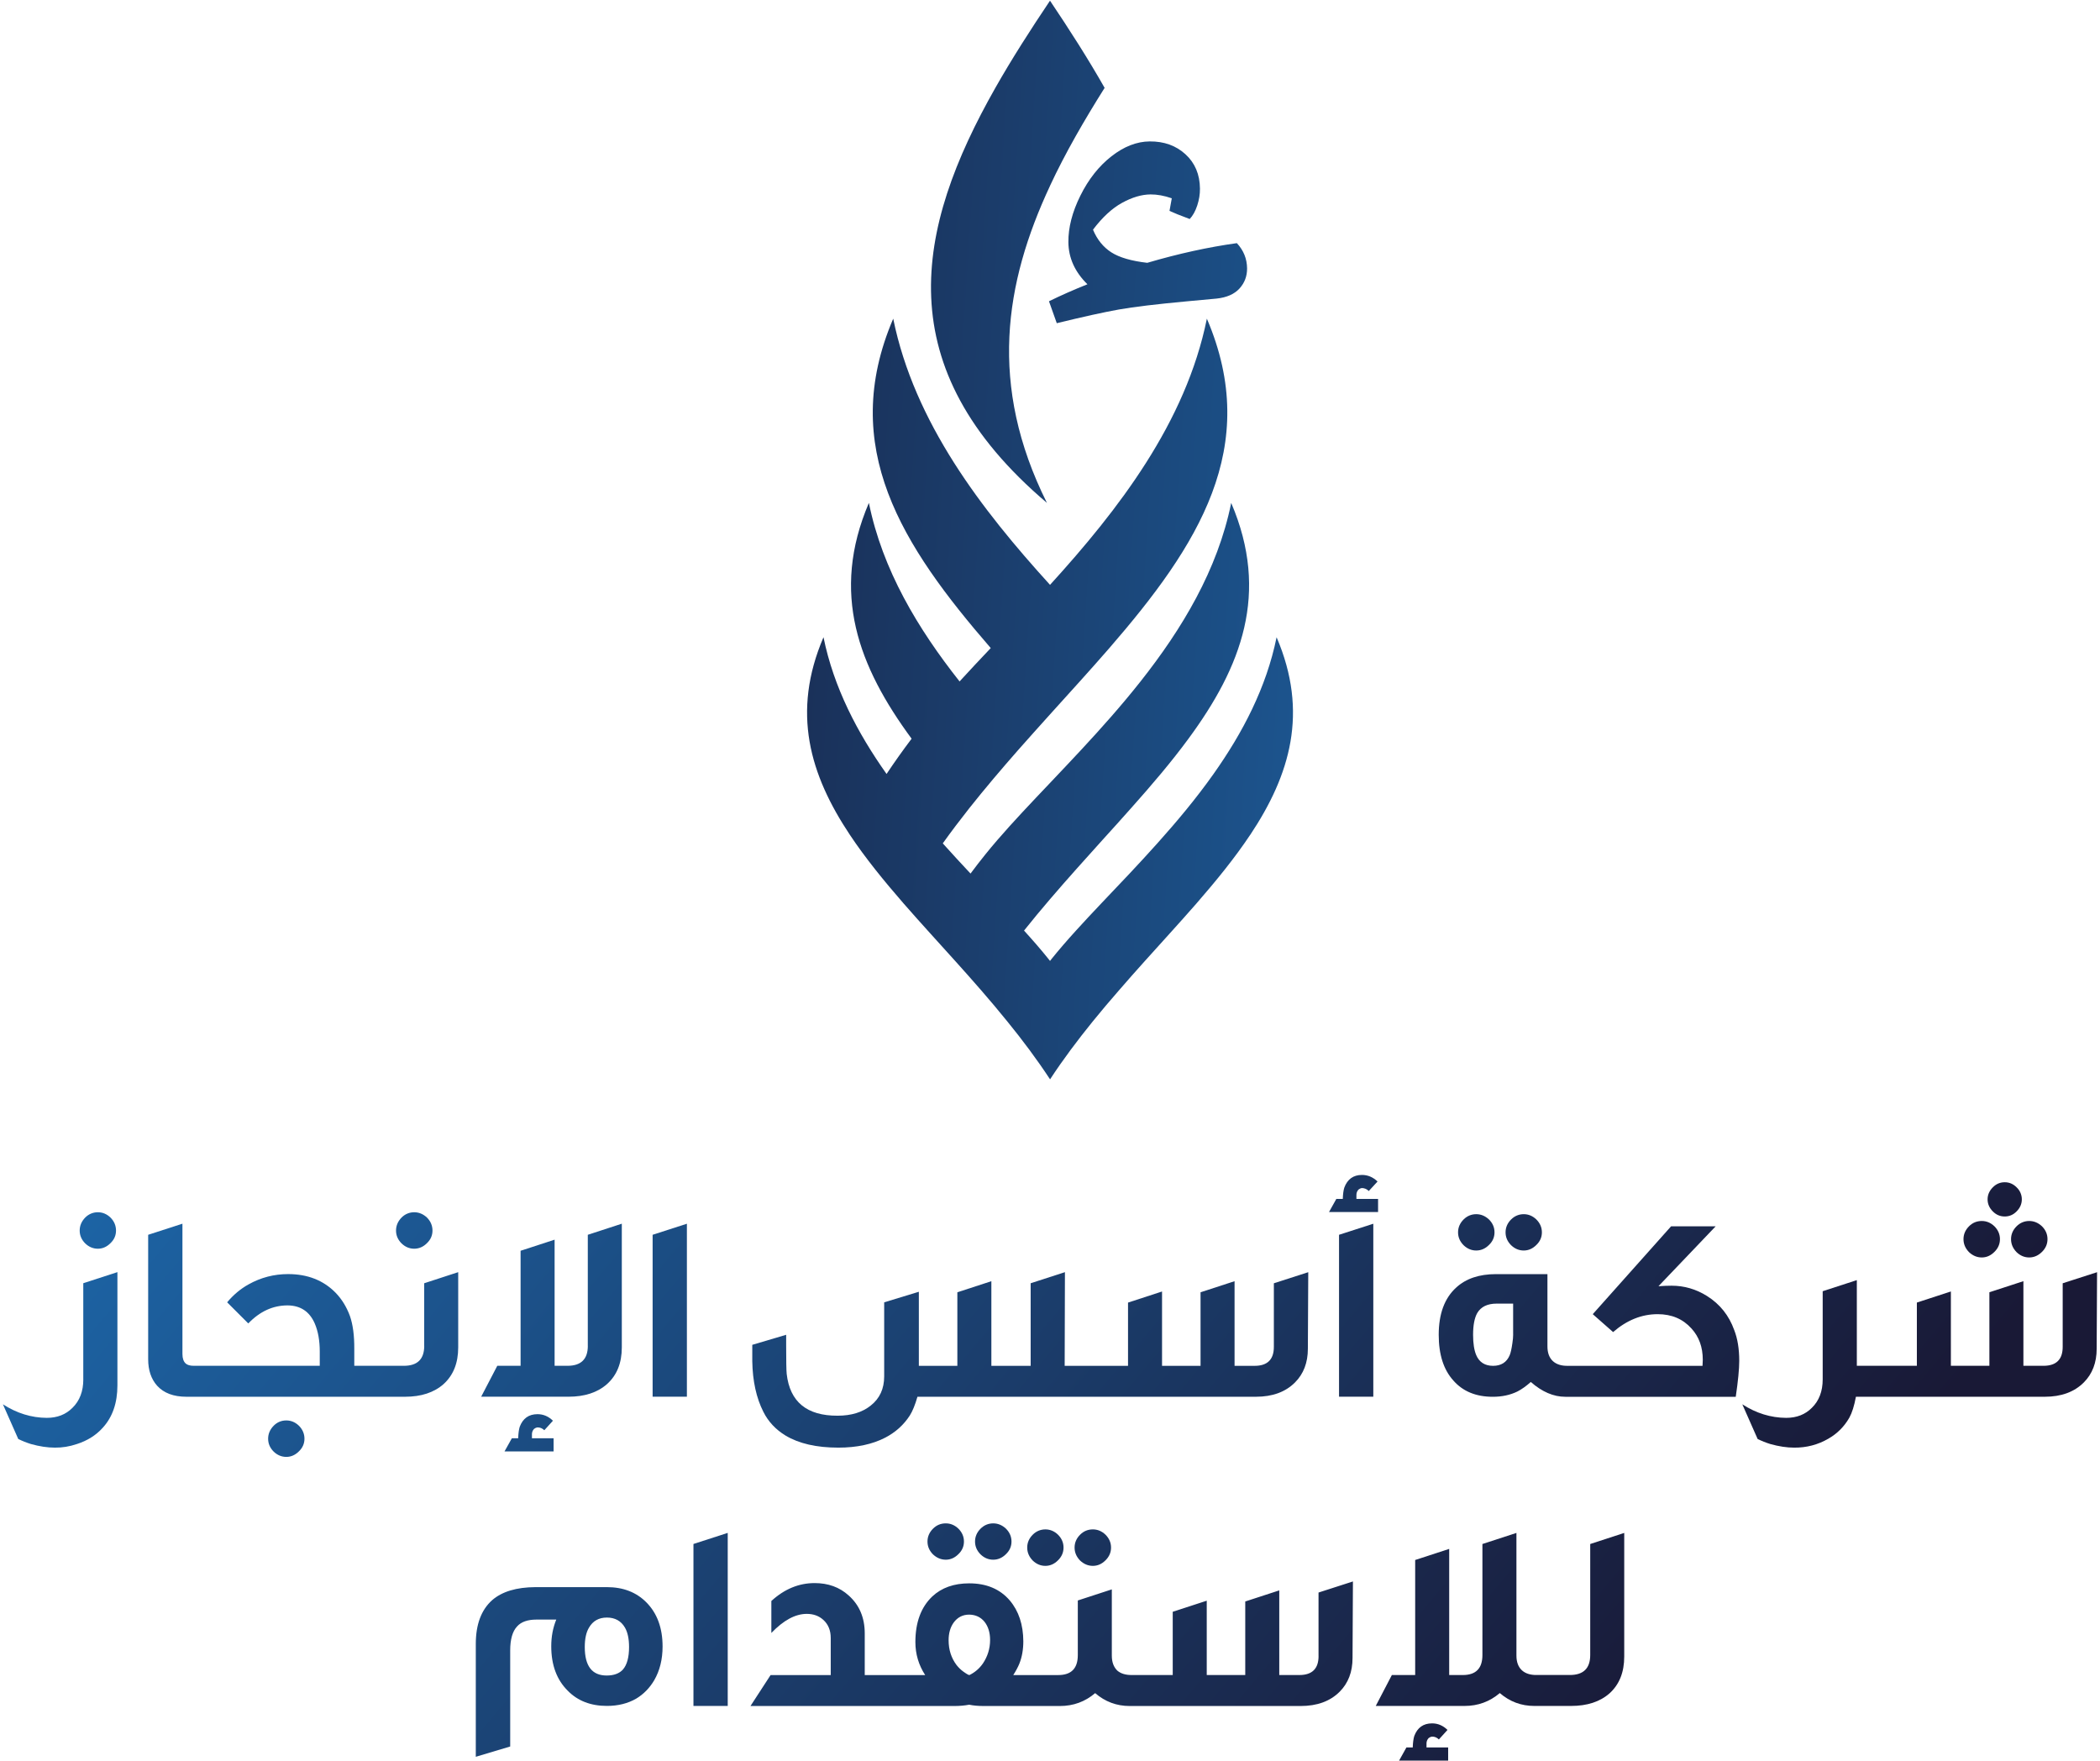 <svg width="644" height="540" viewBox="0 0 644 540" fill="none" xmlns="http://www.w3.org/2000/svg">
<g clip-path="url(#clip0_441_74)">
<path d="M383.379 255.98C378.679 263.05 372.999 270.01 366.869 277.06C364.199 280.11 361.469 283.17 358.659 286.27C353.559 291.92 348.319 297.66 343.189 303.6C340.439 306.74 337.739 309.93 335.089 313.2C330.479 318.89 326.049 324.77 322.019 330.93C317.969 324.77 313.559 318.88 308.939 313.21C306.299 309.94 303.579 306.73 300.849 303.58C295.689 297.64 290.449 291.9 285.359 286.27C282.549 283.17 279.819 280.11 277.149 277.06C271.019 270.01 265.339 263.04 260.639 255.98C248.339 237.52 242.669 218.4 252.539 195.37C255.669 210.77 262.929 224.66 271.879 237.3C274.349 233.6 276.919 229.98 279.559 226.49C263.309 204.42 254.619 181.88 266.459 154.19C270.619 174.72 281.509 192.8 294.269 208.93C297.309 205.61 300.509 202.2 303.829 198.7C276.589 167.28 257.079 137.05 273.919 97.71C280.399 129.6 301.089 156.31 322.009 179.32C342.949 156.31 363.639 129.6 370.109 97.71C386.949 137.05 367.439 167.29 340.199 198.71C334.389 205.4 328.249 212.12 322.019 219.02C318.819 222.58 315.579 226.17 312.379 229.8C307.229 235.66 302.119 241.66 297.209 247.85C294.439 251.36 291.729 254.93 289.119 258.58C291.959 261.76 294.819 264.83 297.629 267.84C299.089 265.88 300.569 263.96 302.079 262.09C303.289 260.58 304.559 259.06 305.899 257.51C310.679 251.97 316.199 246.16 322.019 240.04C325.159 236.73 328.399 233.31 331.649 229.81C337.769 223.22 343.959 216.28 349.759 208.94C362.509 192.81 373.399 174.73 377.569 154.2C389.419 181.89 380.719 204.43 364.459 226.5C359.229 233.62 353.199 240.69 346.799 247.86C343.979 251.05 341.059 254.27 338.119 257.51C332.789 263.43 327.339 269.46 322.009 275.69C319.299 278.84 316.649 282.05 314.039 285.32C316.749 288.3 319.269 291.2 321.539 294.03C321.699 294.23 321.859 294.42 322.009 294.62C322.149 294.42 322.309 294.23 322.469 294.03C324.739 291.21 327.259 288.3 329.969 285.32C334.969 279.8 340.599 274 346.389 267.85C349.199 264.84 352.069 261.77 354.899 258.59C360.899 251.9 366.829 244.82 372.149 237.3C381.099 224.66 388.359 210.78 391.489 195.38C401.349 218.41 395.679 237.53 383.389 255.99L383.379 255.98Z" fill="url(#paint0_linear_441_74)"/>
<path d="M322.01 56.97C308.06 86.8 303.04 118.1 321.06 154.19C272.12 112.64 280.64 70.3 305.24 26.94C310.27 18.07 315.98 9.17 322 0.21C328.02 9.17 333.72 18.07 338.75 26.94C332.5 36.87 326.73 46.83 322 56.97H322.01Z" fill="url(#paint1_linear_441_74)"/>
<path d="M321.688 92.37C325.297 90.6 329.227 88.86 333.477 87.16C329.627 83.38 327.678 79.08 327.638 74.24C327.598 69.75 328.828 64.99 331.328 59.96C333.828 54.93 337.007 50.92 340.847 47.92C344.687 44.92 348.597 43.4 352.557 43.36C356.977 43.32 360.637 44.64 363.557 47.31C366.467 49.98 367.947 53.49 367.987 57.83C368.007 59.53 367.727 61.25 367.157 62.99C366.587 64.73 365.817 66.12 364.847 67.15C361.967 66.08 359.898 65.25 358.648 64.66L359.347 60.8C357.037 59.99 354.858 59.6 352.818 59.61C350.098 59.64 347.197 60.49 344.117 62.18C341.037 63.87 338.057 66.62 335.188 70.42C336.457 73.47 338.337 75.78 340.807 77.37C343.277 78.95 346.948 80.02 351.828 80.58C361.398 77.77 370.557 75.76 379.307 74.55C381.367 76.76 382.408 79.34 382.438 82.28C382.457 84.66 381.687 86.72 380.117 88.45C378.547 90.18 376.198 91.22 373.068 91.55L364.177 92.37C354.667 93.25 347.657 94.09 343.157 94.89C338.647 95.69 332.288 97.09 324.078 99.09L321.688 92.37Z" fill="url(#paint2_linear_441_74)"/>
<path d="M30.008 382.861C31.457 382.861 32.748 382.291 33.877 381.161C35.008 380.081 35.578 378.791 35.578 377.291C35.578 375.791 35.008 374.431 33.877 373.301C32.748 372.221 31.457 371.681 30.008 371.681C28.558 371.681 27.218 372.221 26.137 373.301C25.008 374.461 24.438 375.791 24.438 377.291C24.438 378.791 25.008 380.111 26.137 381.241C27.267 382.321 28.558 382.861 30.008 382.861Z" fill="url(#paint3_linear_441_74)"/>
<path d="M25.548 422.91C25.548 426.57 24.438 429.48 22.228 431.64C20.198 433.69 17.568 434.72 14.328 434.72C9.638 434.69 5.168 433.31 0.898 430.57L5.598 441.2C6.838 441.81 8.128 442.32 9.468 442.74C12.098 443.48 14.549 443.85 16.819 443.85C19.078 443.88 21.348 443.51 23.608 442.74C26.798 441.71 29.418 440.07 31.468 437.8C34.498 434.51 36.008 430.16 36.008 424.76V390.04L25.538 393.44V422.91H25.548Z" fill="url(#paint4_linear_441_74)"/>
<path d="M87.796 435.51C86.296 435.51 85.007 436.05 83.927 437.13C82.796 438.29 82.227 439.62 82.227 441.12C82.227 442.62 82.796 443.94 83.927 445.07C85.056 446.15 86.347 446.69 87.796 446.69C89.246 446.69 90.537 446.12 91.667 444.99C92.797 443.91 93.367 442.62 93.367 441.12C93.367 439.62 92.797 438.26 91.667 437.13C90.537 436.05 89.246 435.51 87.796 435.51Z" fill="url(#paint5_linear_441_74)"/>
<path d="M130.098 412.64C130.098 416.72 128.017 418.76 123.857 418.76H108.647V413.59C108.677 409.48 108.227 406.11 107.307 403.48C106.277 400.69 104.817 398.32 102.927 396.37C99.188 392.55 94.328 390.64 88.347 390.64C84.028 390.64 79.987 391.69 76.218 393.8C73.797 395.14 71.608 396.97 69.657 399.29L76.138 405.77C79.688 402.08 83.707 400.24 88.188 400.24C92.138 400.27 94.918 402.11 96.517 405.77C97.547 408.14 98.058 411.02 98.058 414.42V418.76H59.428C58.297 418.76 57.468 418.52 56.938 418.05C56.278 417.44 55.947 416.47 55.947 415.13V375.19L45.438 378.59V416.75C45.438 420.09 46.347 422.79 48.167 424.85C50.218 427.12 53.227 428.25 57.178 428.25H124.207C129.157 428.25 133.097 426.96 136.017 424.38C139.017 421.67 140.517 417.91 140.517 413.12V390.05L130.087 393.45V412.65L130.098 412.64Z" fill="url(#paint6_linear_441_74)"/>
<path d="M127.019 382.861C128.489 382.861 129.799 382.291 130.929 381.161C132.059 380.081 132.629 378.791 132.629 377.291C132.629 375.791 132.059 374.431 130.929 373.301C129.769 372.221 128.469 371.681 127.019 371.681C125.569 371.681 124.229 372.221 123.149 373.301C122.019 374.461 121.449 375.791 121.449 377.291C121.449 378.791 122.019 380.111 123.149 381.241C124.279 382.321 125.569 382.861 127.019 382.861Z" fill="url(#paint7_linear_441_74)"/>
<path d="M180.269 412.64C180.269 416.72 178.189 418.76 174.029 418.76H170.079V380.09L159.649 383.49V418.76H152.499L147.559 428.24H174.339C179.289 428.24 183.229 426.95 186.149 424.37C189.179 421.66 190.689 417.9 190.689 413.11V375.19L180.259 378.59V412.64H180.269Z" fill="url(#paint8_linear_441_74)"/>
<path d="M163.129 439.74C163.129 439.13 163.339 438.59 163.759 438.12C164.099 437.86 164.429 437.7 164.749 437.65C165.589 437.62 166.319 437.91 166.919 438.52L169.569 435.6C168.199 434.26 166.619 433.59 164.829 433.59C162.169 433.59 160.349 434.88 159.379 437.46C159.119 438.3 158.959 439.47 158.909 440.98H156.969L154.719 445.01H169.769V440.98H163.129V439.75V439.74Z" fill="url(#paint9_linear_441_74)"/>
<path d="M200.137 428.24H210.647V375.2L200.137 378.59V428.24Z" fill="url(#paint10_linear_441_74)"/>
<path d="M390.649 412.88C390.679 416.8 388.709 418.77 384.759 418.77H378.599V392.82L368.169 396.22V418.77H356.359V395.98L345.929 399.38V418.77H326.499L326.579 390.05L316.069 393.45V418.77H304.019V392.82L293.589 396.22V418.77H281.779V396.06L271.149 399.3V422.01C271.149 425.8 269.779 428.78 267.039 430.94C264.459 433.02 261.059 434.06 256.849 434.06C247.419 434.09 242.219 429.81 241.249 421.22C241.139 420.14 241.089 417.26 241.089 412.57V409.25L230.699 412.33V417.35C230.799 423.43 231.939 428.61 234.099 432.87C235.599 435.87 237.869 438.3 240.889 440.14C244.999 442.61 250.399 443.85 257.089 443.85C262.749 443.85 267.559 442.82 271.509 440.77C274.669 439.11 277.169 436.85 279.019 433.98C279.859 432.64 280.639 430.73 281.349 428.25H385.159C390.219 428.25 394.209 426.79 397.129 423.87C399.759 421.24 401.079 417.79 401.079 413.52L401.199 390.06L390.649 393.46V412.89V412.88Z" fill="url(#paint11_linear_441_74)"/>
<path d="M415.969 366.35C415.969 365.74 416.179 365.2 416.599 364.73C416.939 364.47 417.269 364.31 417.589 364.26C418.429 364.26 419.159 364.56 419.759 365.17L422.449 362.25C421.049 360.91 419.459 360.24 417.669 360.24C415.039 360.24 413.229 361.53 412.259 364.11C411.999 364.93 411.839 366.09 411.789 367.59H409.809L407.559 371.62H422.609V367.59H415.969V366.37V366.35Z" fill="url(#paint12_linear_441_74)"/>
<path d="M410.637 428.24H421.147V375.2L410.637 378.59V428.24Z" fill="url(#paint13_linear_441_74)"/>
<path d="M467.277 383.41C468.727 383.41 470.017 382.841 471.147 381.711C472.277 380.631 472.847 379.341 472.847 377.841C472.847 376.341 472.277 375.021 471.147 373.891C470.017 372.811 468.727 372.271 467.277 372.271C465.827 372.271 464.487 372.811 463.407 373.891C462.277 375.021 461.707 376.341 461.707 377.841C461.707 379.341 462.277 380.66 463.407 381.79C464.537 382.87 465.827 383.41 467.277 383.41Z" fill="url(#paint14_linear_441_74)"/>
<path d="M452.707 383.41C454.177 383.41 455.487 382.841 456.617 381.711C457.747 380.631 458.317 379.341 458.317 377.841C458.317 376.341 457.747 375.021 456.617 373.891C455.457 372.811 454.157 372.271 452.707 372.271C451.257 372.271 449.917 372.811 448.837 373.891C447.707 375.021 447.137 376.341 447.137 377.841C447.137 379.341 447.707 380.66 448.837 381.79C449.967 382.87 451.257 383.41 452.707 383.41Z" fill="url(#paint15_linear_441_74)"/>
<path d="M523.487 397.36C520.117 395.25 516.497 394.2 512.627 394.2C511.447 394.2 510.097 394.25 508.597 394.36L526.137 375.99H512.467L488.447 402.93L494.687 408.42C498.897 404.76 503.457 402.93 508.357 402.93C512.627 402.93 516.077 404.39 518.707 407.31C521.027 409.84 522.187 413.04 522.187 416.91C522.187 417.23 522.157 417.84 522.107 418.77H480.787C478.837 418.8 477.327 418.32 476.247 417.35C475.117 416.32 474.547 414.81 474.547 412.81V390.65H458.787C453.627 390.65 449.557 392.02 446.577 394.76C442.997 398 441.207 402.83 441.207 409.26C441.207 415.29 442.697 419.95 445.667 423.24C448.567 426.58 452.607 428.26 457.797 428.26C460.617 428.26 463.127 427.72 465.337 426.64C466.627 425.98 467.997 425.01 469.447 423.72C472.897 426.75 476.427 428.26 480.037 428.26H532.297C533.007 423.44 533.367 419.77 533.367 417.24C533.367 413.58 532.857 410.43 531.827 407.8C530.217 403.32 527.447 399.85 523.497 397.37L523.487 397.36ZM464.037 409.17C464.037 409.91 463.957 410.79 463.797 411.82C463.557 413.53 463.287 414.77 462.967 415.53C462.047 417.69 460.347 418.77 457.867 418.77C455.387 418.77 453.617 417.66 452.697 415.45C452.067 413.95 451.747 411.88 451.747 409.25C451.747 406.33 452.167 404.11 453.007 402.61C454.137 400.66 456.137 399.69 459.007 399.69H464.027V409.17H464.037Z" fill="url(#paint16_linear_441_74)"/>
<path d="M632.559 393.441V412.871C632.589 416.791 630.619 418.761 626.669 418.761H620.509V392.811L610.079 396.211V418.761H598.269V395.971L587.839 399.371V418.761H569.429V392.491L558.959 395.891V422.911C558.959 426.571 557.849 429.481 555.639 431.641C553.609 433.691 550.979 434.721 547.739 434.721C543.049 434.691 538.579 433.311 534.309 430.571L539.009 441.201C540.249 441.811 541.539 442.321 542.879 442.741C545.509 443.481 547.959 443.851 550.229 443.851C553.999 443.881 557.469 442.971 560.659 441.131C563.429 439.551 565.579 437.391 567.139 434.651C567.959 433.171 568.629 431.041 569.149 428.251H627.059C632.119 428.251 636.109 426.791 639.029 423.871C641.659 421.241 642.979 417.791 642.979 413.521L643.099 390.061L632.549 393.461L632.559 393.441Z" fill="url(#paint17_linear_441_74)"/>
<path d="M616.719 379.93C616.719 381.43 617.289 382.76 618.419 383.92C619.549 385 620.839 385.54 622.289 385.54C623.739 385.54 625.069 384.97 626.199 383.84C627.329 382.73 627.899 381.43 627.899 379.93C627.899 378.43 627.329 377.11 626.199 375.98C625.039 374.9 623.739 374.36 622.289 374.36C620.839 374.36 619.499 374.9 618.419 375.98C617.289 377.11 616.719 378.43 616.719 379.93Z" fill="url(#paint18_linear_441_74)"/>
<path d="M614.777 372.98C616.177 372.98 617.387 372.47 618.407 371.44C619.487 370.36 620.027 369.12 620.027 367.73C620.027 366.34 619.487 365.041 618.407 364.021C617.377 362.991 616.167 362.48 614.777 362.48C613.387 362.48 612.167 362.991 611.147 364.021C610.067 365.101 609.527 366.34 609.527 367.73C609.527 369.12 610.067 370.36 611.147 371.44C612.177 372.47 613.387 372.98 614.777 372.98Z" fill="url(#paint19_linear_441_74)"/>
<path d="M607.747 385.54C609.197 385.54 610.487 384.97 611.617 383.84C612.747 382.73 613.317 381.43 613.317 379.93C613.317 378.43 612.747 377.11 611.617 375.98C610.487 374.9 609.197 374.36 607.747 374.36C606.217 374.36 604.917 374.9 603.837 375.98C602.707 377.11 602.137 378.43 602.137 379.93C602.137 381.43 602.707 382.76 603.837 383.92C604.997 385 606.297 385.54 607.747 385.54Z" fill="url(#paint20_linear_441_74)"/>
<path d="M186.12 486.62H164.2C158.38 486.65 153.96 487.98 150.93 490.61C147.59 493.59 145.91 498.06 145.91 504.04V538.64L156.46 535.48V506.05C156.46 502.65 157.16 500.2 158.55 498.7C159.79 497.28 161.78 496.57 164.51 496.57H170.59C169.56 499.1 169.05 501.82 169.05 504.75C169.05 510.52 170.75 515.07 174.15 518.42C177.18 521.5 181.17 523.04 186.12 523.04C189.54 523.04 192.55 522.29 195.13 520.79C197.39 519.42 199.22 517.55 200.62 515.18C202.33 512.23 203.19 508.78 203.19 504.83C203.19 499.12 201.52 494.59 198.17 491.24C195.09 488.16 191.07 486.62 186.12 486.62ZM191.06 511.86C189.93 513.1 188.26 513.72 186.04 513.72C181.56 513.72 179.33 510.81 179.33 504.99C179.33 502.46 179.76 500.47 180.63 499.03C181.82 496.98 183.65 495.95 186.12 495.95C188.59 495.95 190.47 496.98 191.65 499.03C192.49 500.48 192.91 502.47 192.91 504.99C192.91 508.12 192.29 510.42 191.05 511.86H191.06Z" fill="url(#paint21_linear_441_74)"/>
<path d="M212.66 523.04H223.17V469.99L212.66 473.39V523.04Z" fill="url(#paint22_linear_441_74)"/>
<path d="M304.582 478.21C306.052 478.21 307.362 477.64 308.492 476.51C309.622 475.43 310.192 474.14 310.192 472.64C310.192 471.14 309.622 469.82 308.492 468.69C307.332 467.61 306.032 467.07 304.582 467.07C303.132 467.07 301.792 467.61 300.712 468.69C299.582 469.82 299.012 471.14 299.012 472.64C299.012 474.14 299.582 475.46 300.712 476.59C301.842 477.67 303.132 478.21 304.582 478.21Z" fill="url(#paint23_linear_441_74)"/>
<path d="M290.04 478.21C291.49 478.21 292.78 477.64 293.91 476.51C295.04 475.43 295.61 474.14 295.61 472.64C295.61 471.14 295.04 469.82 293.91 468.69C292.78 467.61 291.49 467.07 290.04 467.07C288.51 467.07 287.21 467.61 286.13 468.69C285 469.82 284.43 471.14 284.43 472.64C284.43 474.14 285 475.46 286.13 476.59C287.29 477.67 288.59 478.21 290.04 478.21Z" fill="url(#paint24_linear_441_74)"/>
<path d="M320.582 480.1C322.032 480.1 323.322 479.53 324.452 478.4C325.582 477.29 326.152 475.99 326.152 474.49C326.152 472.99 325.582 471.67 324.452 470.54C323.322 469.46 322.032 468.92 320.582 468.92C319.132 468.92 317.792 469.46 316.712 470.54C315.582 471.67 315.012 472.99 315.012 474.49C315.012 475.99 315.582 477.32 316.712 478.48C317.842 479.56 319.132 480.1 320.582 480.1Z" fill="url(#paint25_linear_441_74)"/>
<path d="M335.149 480.1C336.599 480.1 337.889 479.53 339.019 478.4C340.149 477.29 340.719 475.99 340.719 474.49C340.719 472.99 340.149 471.67 339.019 470.54C337.889 469.46 336.599 468.92 335.149 468.92C333.619 468.92 332.319 469.46 331.239 470.54C330.109 471.67 329.539 472.99 329.539 474.49C329.539 475.99 330.109 477.32 331.239 478.48C332.399 479.56 333.699 480.1 335.149 480.1Z" fill="url(#paint26_linear_441_74)"/>
<path d="M404.358 507.68C404.388 511.6 402.418 513.57 398.468 513.57H392.308V487.62L381.878 491.02V513.57H370.068V490.78L359.638 494.18V513.57H347.198C345.248 513.6 343.738 513.15 342.658 512.23C341.528 511.15 340.958 509.61 340.958 507.61V487.31L330.528 490.71V507.46C330.528 511.54 328.528 513.58 324.528 513.58H310.738C311.558 512.29 312.178 511.13 312.598 510.1C313.418 508.05 313.818 505.75 313.818 503.23C313.788 498.12 312.408 493.95 309.668 490.71C306.668 487.21 302.518 485.46 297.228 485.46C292.538 485.46 288.758 486.8 285.888 489.49C282.438 492.78 280.718 497.44 280.718 503.47C280.718 507.13 281.718 510.5 283.718 513.58H265.188V500.82C265.188 495.97 263.538 492.09 260.248 489.17C257.458 486.64 253.978 485.38 249.818 485.38C244.968 485.38 240.548 487.21 236.548 490.87V500.67C240.288 496.77 243.908 494.82 247.408 494.82C249.458 494.82 251.158 495.44 252.508 496.68C254.008 498.05 254.758 499.89 254.758 502.21V513.59H236.308L230.148 523.07H292.678C294.258 523.07 295.768 522.94 297.218 522.67C298.458 522.93 299.948 523.07 301.678 523.07H325.028C329.158 523.07 332.768 521.75 335.848 519.12C338.898 521.75 342.428 523.07 346.438 523.07H398.858C403.918 523.07 407.908 521.61 410.828 518.69C413.458 516.06 414.778 512.61 414.778 508.34L414.898 484.88L404.348 488.28V507.71L404.358 507.68ZM301.378 510.09C300.328 511.59 298.968 512.75 297.308 513.57C297.148 513.65 296.528 513.31 295.448 512.54C294.708 512.01 294.008 511.34 293.358 510.53C291.728 508.37 290.908 505.83 290.908 502.91C290.908 500.75 291.418 498.95 292.448 497.5C293.638 495.87 295.228 495.05 297.228 495.05C299.178 495.08 300.748 495.81 301.928 497.26C303.058 498.71 303.628 500.57 303.628 502.83C303.628 505.46 302.878 507.89 301.378 510.1V510.09Z" fill="url(#paint27_linear_441_74)"/>
<path d="M437.461 534.541C437.461 533.931 437.671 533.391 438.091 532.921C438.431 532.661 438.761 532.501 439.081 532.451C439.921 532.421 440.651 532.711 441.251 533.321L443.901 530.401C442.531 529.061 440.951 528.391 439.161 528.391C436.501 528.391 434.681 529.681 433.711 532.261C433.451 533.101 433.291 534.271 433.241 535.781H431.301L429.051 539.811H444.101V535.781H437.461V534.551V534.541Z" fill="url(#paint28_linear_441_74)"/>
<path d="M487.668 473.39V507.44C487.668 511.52 485.588 513.56 481.428 513.56H471.278C469.328 513.59 467.818 513.11 466.738 512.14C465.608 511.11 465.038 509.6 465.038 507.6V470L454.608 473.4V507.45C454.608 511.53 452.608 513.57 448.608 513.57H444.418V474.9L433.988 478.3V513.57H426.838L421.898 523.05H449.118C453.248 523.05 456.858 521.73 459.938 519.1C462.988 521.73 466.518 523.05 470.528 523.05H481.788C486.738 523.05 490.678 521.76 493.598 519.18C496.598 516.47 498.098 512.71 498.098 507.92V470L487.668 473.4V473.39Z" fill="url(#paint29_linear_441_74)"/>
</g>
<defs>
<linearGradient id="paint0_linear_441_74" x1="517.719" y1="225.43" x2="144.779" y2="201.29" gradientUnits="userSpaceOnUse">
<stop stop-color="#1D70B7"/>
<stop offset="1" stop-color="#191936"/>
</linearGradient>
<linearGradient id="paint1_linear_441_74" x1="526.46" y1="90.47" x2="153.51" y2="66.32" gradientUnits="userSpaceOnUse">
<stop stop-color="#1D70B7"/>
<stop offset="1" stop-color="#191936"/>
</linearGradient>
<linearGradient id="paint2_linear_441_74" x1="526.918" y1="83.41" x2="153.967" y2="59.26" gradientUnits="userSpaceOnUse">
<stop stop-color="#1D70B7"/>
<stop offset="1" stop-color="#191936"/>
</linearGradient>
<linearGradient id="paint3_linear_441_74" x1="-36.023" y1="321.681" x2="387.097" y2="677.891" gradientUnits="userSpaceOnUse">
<stop stop-color="#1D70B7"/>
<stop offset="1" stop-color="#191936"/>
</linearGradient>
<linearGradient id="paint4_linear_441_74" x1="-58.732" y1="348.66" x2="364.378" y2="704.87" gradientUnits="userSpaceOnUse">
<stop stop-color="#1D70B7"/>
<stop offset="1" stop-color="#191936"/>
</linearGradient>
<linearGradient id="paint5_linear_441_74" x1="-43.503" y1="330.57" x2="379.616" y2="686.779" gradientUnits="userSpaceOnUse">
<stop stop-color="#1D70B7"/>
<stop offset="1" stop-color="#191936"/>
</linearGradient>
<linearGradient id="paint6_linear_441_74" x1="-24.163" y1="307.72" x2="398.947" y2="663.94" gradientUnits="userSpaceOnUse">
<stop stop-color="#1D70B7"/>
<stop offset="1" stop-color="#191936"/>
</linearGradient>
<linearGradient id="paint7_linear_441_74" x1="4.229" y1="273.881" x2="427.339" y2="630.091" gradientUnits="userSpaceOnUse">
<stop stop-color="#1D70B7"/>
<stop offset="1" stop-color="#191936"/>
</linearGradient>
<linearGradient id="paint8_linear_441_74" x1="9.639" y1="267.45" x2="432.758" y2="623.661" gradientUnits="userSpaceOnUse">
<stop stop-color="#1D70B7"/>
<stop offset="1" stop-color="#191936"/>
</linearGradient>
<linearGradient id="paint9_linear_441_74" x1="-12.261" y1="293.46" x2="410.858" y2="649.67" gradientUnits="userSpaceOnUse">
<stop stop-color="#1D70B7"/>
<stop offset="1" stop-color="#191936"/>
</linearGradient>
<linearGradient id="paint10_linear_441_74" x1="24.677" y1="249.58" x2="447.797" y2="605.789" gradientUnits="userSpaceOnUse">
<stop stop-color="#1D70B7"/>
<stop offset="1" stop-color="#191936"/>
</linearGradient>
<linearGradient id="paint11_linear_441_74" x1="65.989" y1="200.51" x2="489.109" y2="556.73" gradientUnits="userSpaceOnUse">
<stop stop-color="#1D70B7"/>
<stop offset="1" stop-color="#191936"/>
</linearGradient>
<linearGradient id="paint12_linear_441_74" x1="128.779" y1="125.94" x2="551.889" y2="482.15" gradientUnits="userSpaceOnUse">
<stop stop-color="#1D70B7"/>
<stop offset="1" stop-color="#191936"/>
</linearGradient>
<linearGradient id="paint13_linear_441_74" x1="111.986" y1="145.87" x2="535.106" y2="502.081" gradientUnits="userSpaceOnUse">
<stop stop-color="#1D70B7"/>
<stop offset="1" stop-color="#191936"/>
</linearGradient>
<linearGradient id="paint14_linear_441_74" x1="145.068" y1="106.582" x2="568.187" y2="462.79" gradientUnits="userSpaceOnUse">
<stop stop-color="#1D70B7"/>
<stop offset="1" stop-color="#191936"/>
</linearGradient>
<linearGradient id="paint15_linear_441_74" x1="139.027" y1="113.752" x2="562.145" y2="469.962" gradientUnits="userSpaceOnUse">
<stop stop-color="#1D70B7"/>
<stop offset="1" stop-color="#191936"/>
</linearGradient>
<linearGradient id="paint16_linear_441_74" x1="142.017" y1="110.21" x2="565.127" y2="466.42" gradientUnits="userSpaceOnUse">
<stop stop-color="#1D70B7"/>
<stop offset="1" stop-color="#191936"/>
</linearGradient>
<linearGradient id="paint17_linear_441_74" x1="177.799" y1="67.711" x2="600.909" y2="423.921" gradientUnits="userSpaceOnUse">
<stop stop-color="#1D70B7"/>
<stop offset="1" stop-color="#191936"/>
</linearGradient>
<linearGradient id="paint18_linear_441_74" x1="208.327" y1="31.441" x2="631.437" y2="387.653" gradientUnits="userSpaceOnUse">
<stop stop-color="#1D70B7"/>
<stop offset="1" stop-color="#191936"/>
</linearGradient>
<linearGradient id="paint19_linear_441_74" x1="211.227" y1="27.991" x2="634.347" y2="384.2" gradientUnits="userSpaceOnUse">
<stop stop-color="#1D70B7"/>
<stop offset="1" stop-color="#191936"/>
</linearGradient>
<linearGradient id="paint20_linear_441_74" x1="202.287" y1="38.621" x2="625.397" y2="394.83" gradientUnits="userSpaceOnUse">
<stop stop-color="#1D70B7"/>
<stop offset="1" stop-color="#191936"/>
</linearGradient>
<linearGradient id="paint21_linear_441_74" x1="-46.09" y1="331.27" x2="377.02" y2="687.48" gradientUnits="userSpaceOnUse">
<stop stop-color="#1D70B7"/>
<stop offset="1" stop-color="#191936"/>
</linearGradient>
<linearGradient id="paint22_linear_441_74" x1="-18" y1="297.9" x2="405.11" y2="654.111" gradientUnits="userSpaceOnUse">
<stop stop-color="#1D70B7"/>
<stop offset="1" stop-color="#191936"/>
</linearGradient>
<linearGradient id="paint23_linear_441_74" x1="29.722" y1="241.22" x2="452.832" y2="597.43" gradientUnits="userSpaceOnUse">
<stop stop-color="#1D70B7"/>
<stop offset="1" stop-color="#191936"/>
</linearGradient>
<linearGradient id="paint24_linear_441_74" x1="23.67" y1="248.4" x2="446.79" y2="604.61" gradientUnits="userSpaceOnUse">
<stop stop-color="#1D70B7"/>
<stop offset="1" stop-color="#191936"/>
</linearGradient>
<linearGradient id="paint25_linear_441_74" x1="35.421" y1="234.45" x2="458.531" y2="590.661" gradientUnits="userSpaceOnUse">
<stop stop-color="#1D70B7"/>
<stop offset="1" stop-color="#191936"/>
</linearGradient>
<linearGradient id="paint26_linear_441_74" x1="41.459" y1="227.27" x2="464.569" y2="583.49" gradientUnits="userSpaceOnUse">
<stop stop-color="#1D70B7"/>
<stop offset="1" stop-color="#191936"/>
</linearGradient>
<linearGradient id="paint27_linear_441_74" x1="21.728" y1="250.7" x2="444.848" y2="606.92" gradientUnits="userSpaceOnUse">
<stop stop-color="#1D70B7"/>
<stop offset="1" stop-color="#191936"/>
</linearGradient>
<linearGradient id="paint28_linear_441_74" x1="53.651" y1="212.791" x2="476.771" y2="569.001" gradientUnits="userSpaceOnUse">
<stop stop-color="#1D70B7"/>
<stop offset="1" stop-color="#191936"/>
</linearGradient>
<linearGradient id="paint29_linear_441_74" x1="82.409" y1="178.63" x2="505.519" y2="534.84" gradientUnits="userSpaceOnUse">
<stop stop-color="#1D70B7"/>
<stop offset="1" stop-color="#191936"/>
</linearGradient>
<clipPath id="clip0_441_74">
<rect width="644" height="540" fill="white"/>
</clipPath>
</defs>
</svg>
